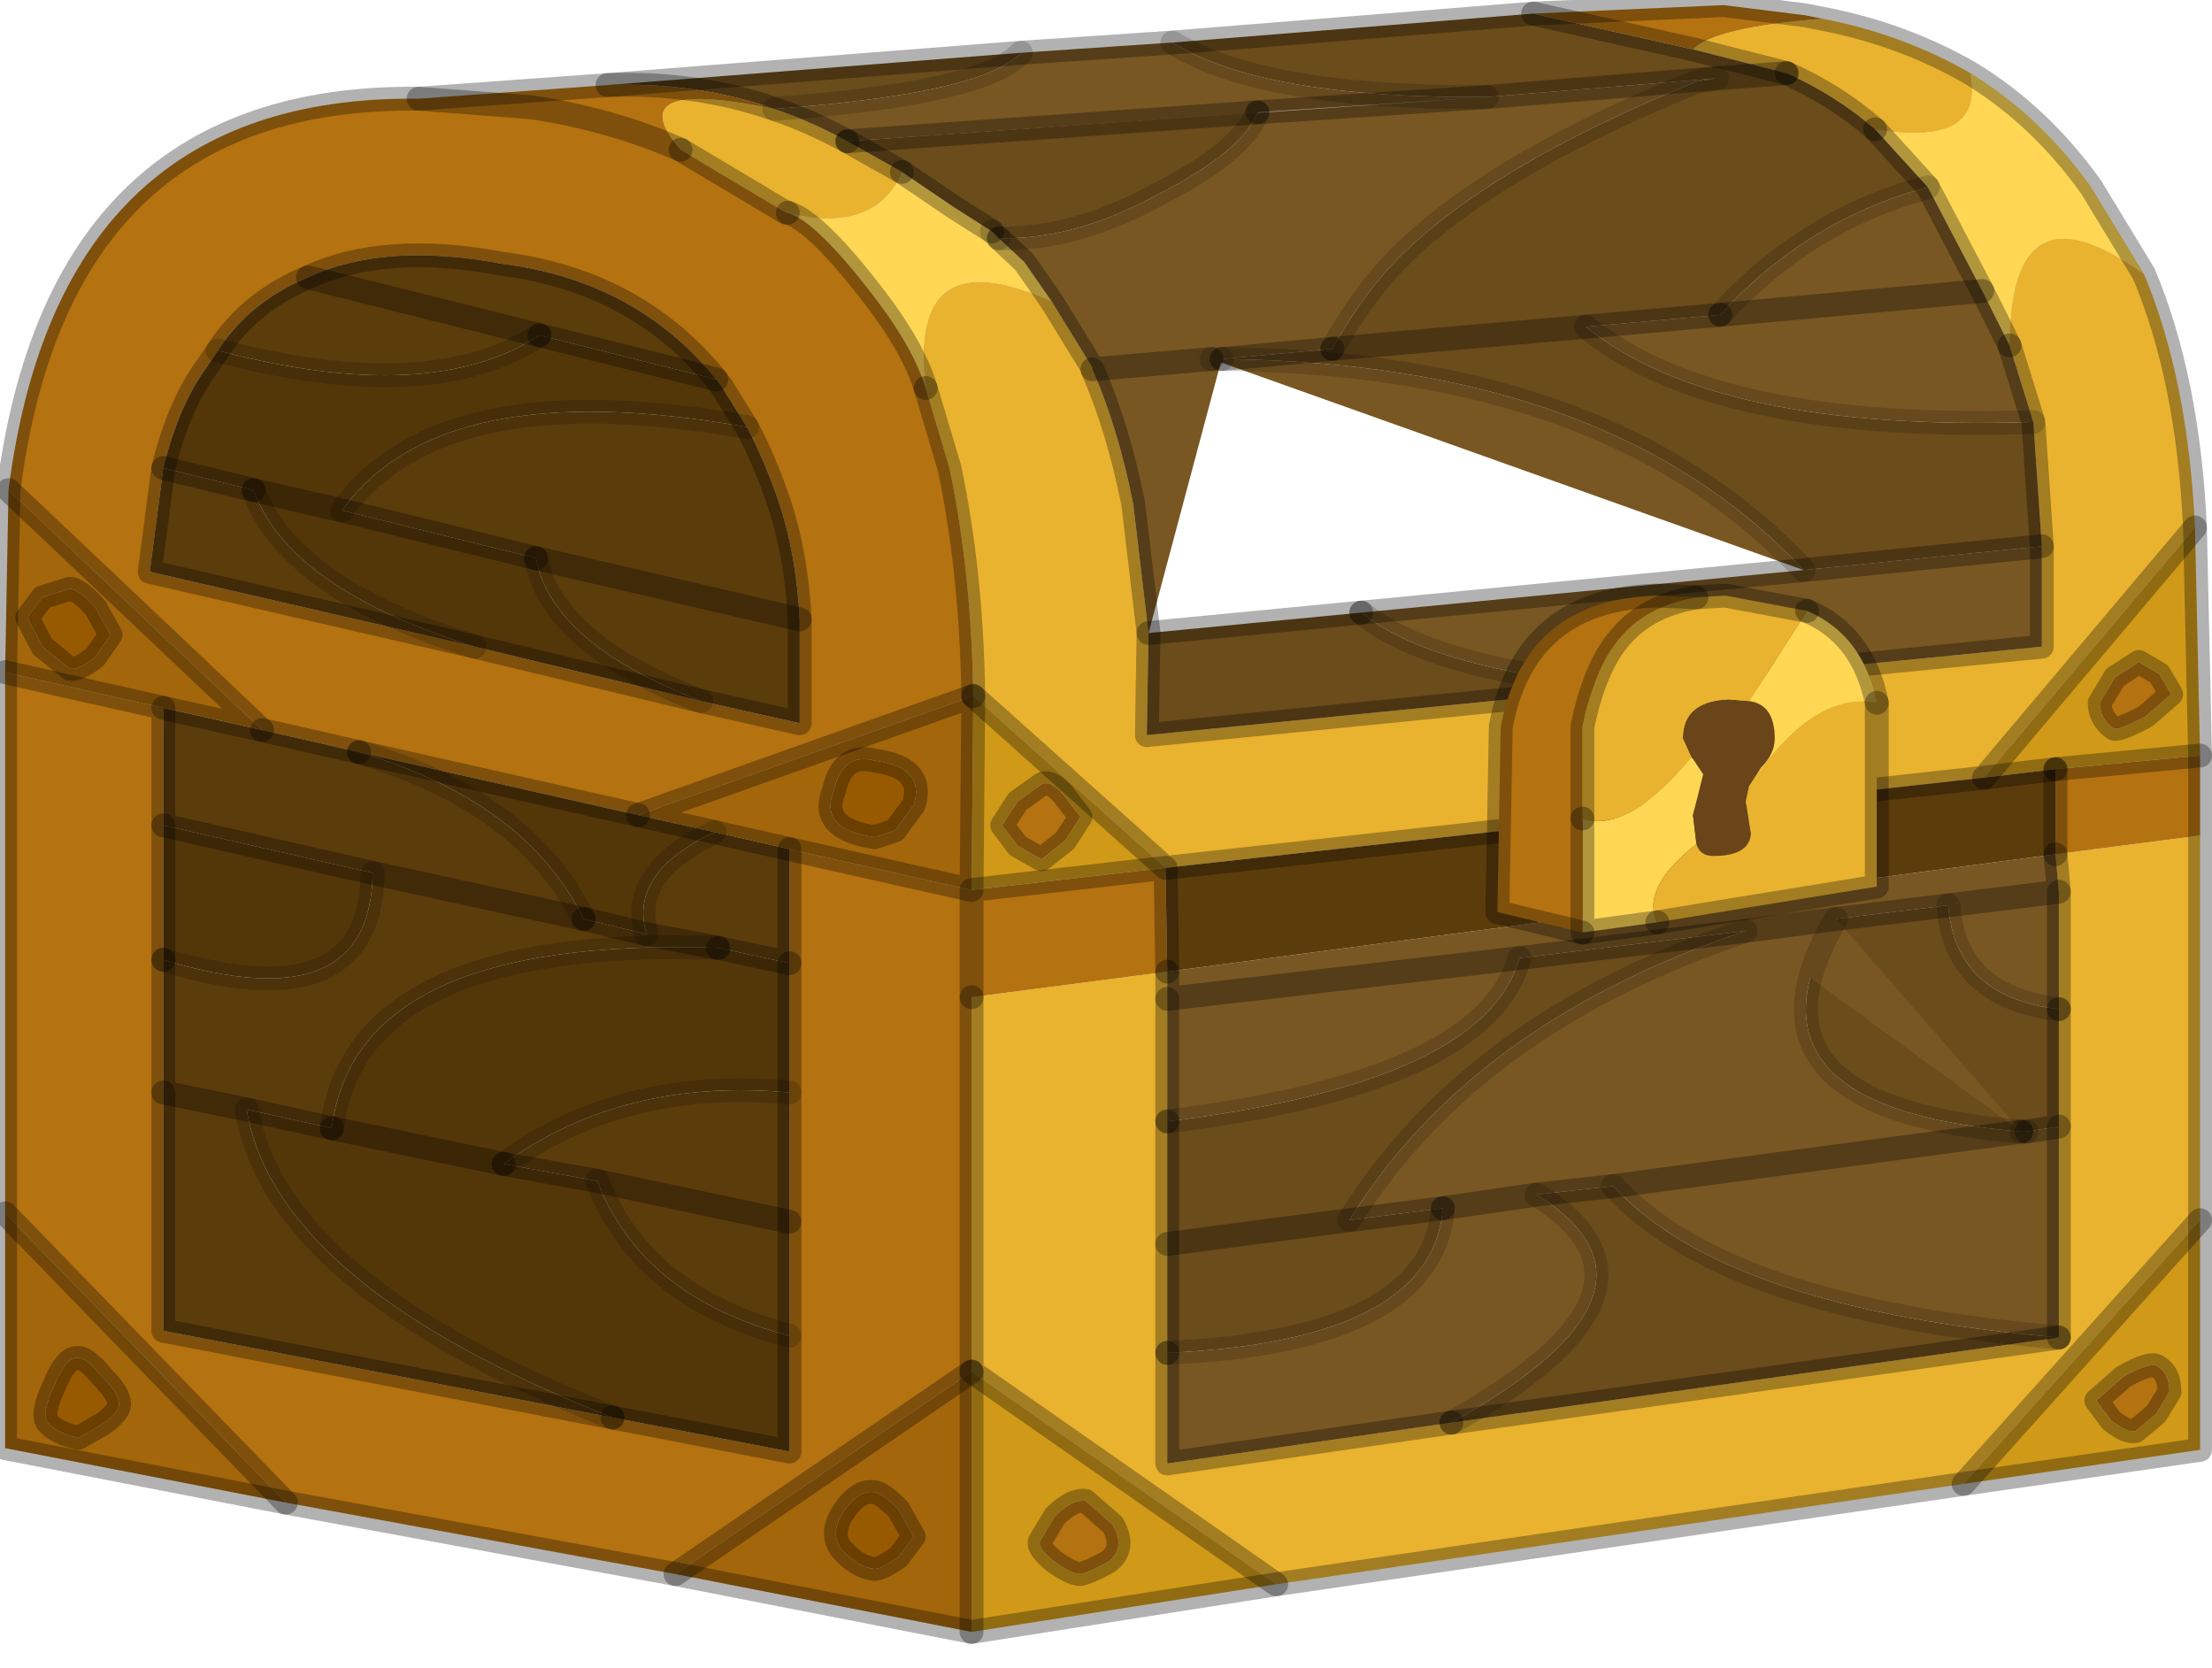 <?xml version="1.0" encoding="utf-8"?>
<svg version="1.1" id="Layer_1"
xmlns="http://www.w3.org/2000/svg"
xmlns:xlink="http://www.w3.org/1999/xlink"
width="65px" height="49px"
xml:space="preserve">
<g id="PathID_1326" transform="matrix(1, 0, 0, 1, 28.15, 46.55)">
<path style="fill:#FFD754;fill-opacity:1" d="M30.9 -36.4L30.1 -38L28.5 -41.05L26.95 -42.75Q30.2 -42.2 29.75 -44.4Q31.8 -43.15 33.3 -41.05L34.85 -38.5Q30.9 -41.35 30.9 -36.4M-0.95 -35.15Q-1.3 -36.3 -2.4 -37.75Q-4.15 -40.05 -5 -40.3Q-3.35 -39.85 -2.35 -40.55Q-1.8 -41 -1.65 -41.5L-0.1 -40.45L1 -39.75L1.2 -39.55L1.95 -38.85L2.75 -37.7Q-1.5 -39.6 -0.95 -35.15" />
<path style="fill:#E9B32F;fill-opacity:1" d="M30.15 -23.7L6.1 -21.05L0.45 -26.1Q0.4 -29.7 -0.25 -32.8L-0.95 -35.15Q-1.5 -39.6 2.75 -37.7L3.95 -35.75L3.95 -35.7Q4.7 -34 5.15 -31.75L5.6 -27.95L5.55 -24.95L19.7 -26.35L31.85 -27.55L31.85 -30.5L31.6 -34.15L30.9 -36.4Q30.9 -41.35 34.85 -38.5Q36.15 -35.4 36.35 -31.05L30.15 -23.7M32.35 -13.45L32.35 -16.9L32.35 -20.35L32.25 -21.45L36.5 -22L36.5 -10.7L29.55 -2.95L9.35 0L0.4 -6.25L0.4 -17.25L6.15 -18L6.15 -17.2L6.15 -13.6L6.15 -10L6.15 -6.8L6.15 -3.55L14.5 -4.75L32.35 -7.25L32.35 -13.45M24.35 -44.4L21.6 -45.1Q22.25 -45.75 25.4 -46Q27.75 -45.55 29.75 -44.4Q30.2 -42.2 26.95 -42.75Q25.8 -43.75 24.35 -44.4M-5.05 -40.3L-8.15 -42.15Q-10 -44.3 -5.4 -43.35Q-4.35 -43 -3.25 -42.4L-1.65 -41.5Q-1.8 -41 -2.35 -40.55Q-3.35 -39.85 -5 -40.3L-5.05 -40.3" />
<path style="fill:#6B4C1B;fill-opacity:1" d="M-5.4 -43.35Q-7.7 -44.15 -10.3 -44.05L1.85 -45Q0.75 -43.8 -5.4 -43.35M21.6 -45.1L24.35 -44.4L22.3 -44.25L15.55 -43.7Q8.95 -43.65 6.3 -45.3L16.9 -46.15L21.6 -45.1M22.4 -37.3L18.45 -36.95L11 -36.3Q12.05 -38.2 13.4 -39.4Q16.15 -41.9 21.7 -44.15L22.3 -44.25L24.35 -44.4Q25.8 -43.75 26.95 -42.75L28.5 -41.05Q24.95 -40.1 22.4 -37.3M31.6 -34.15L31.85 -30.5L24.85 -29.8Q19.15 -35.9 7.75 -36L11 -36.3L18.45 -36.95Q22.25 -33.85 31.6 -34.15M-0.1 -40.45L-1.65 -41.5L-3.25 -42.4L8.8 -43.25Q8.35 -42.1 5.9 -40.85Q3.45 -39.5 1.2 -39.55L1 -39.75L-0.1 -40.45M11.85 -28.55Q13.95 -26.85 19.7 -26.35L5.55 -24.95L5.6 -27.95L11.85 -28.55M11.5 -10.7L6.15 -10L11.5 -10.7L14.25 -11.05Q13.95 -7.15 6.15 -6.8L6.15 -10L6.15 -13.6Q15.5 -14.75 16.5 -18.4L23.15 -19.2Q15.1 -16.5 11.5 -10.7M32.35 -16.9L32.35 -13.45L31.4 -13.3L31.25 -13.3Q22.55 -14 25.8 -19.55L29.1 -19.95Q29.3 -17.25 32.35 -16.9M32.35 -7.25L14.5 -4.75Q21.5 -8.65 17 -11.45L19.25 -11.7Q22.55 -8.1 32.35 -7.25" />
<path style="fill:#795722;fill-opacity:1" d="M-3.25 -42.4Q-4.35 -43 -5.4 -43.35Q0.75 -43.8 1.85 -45L6.3 -45.3Q8.95 -43.65 15.55 -43.7L8.8 -43.25M18.45 -36.95L22.4 -37.3L30.1 -38L22.4 -37.3Q24.95 -40.1 28.5 -41.05L30.1 -38L30.9 -36.4L31.6 -34.15Q22.25 -33.85 18.45 -36.95M7.75 -36Q19.15 -35.9 24.85 -29.8L7.45 -36L3.95 -35.7L3.95 -35.75L2.75 -37.7L1.95 -38.85L1.2 -39.55Q3.45 -39.5 5.9 -40.85Q8.35 -42.1 8.8 -43.25L-3.25 -42.4L15.55 -43.7L22.3 -44.25L21.7 -44.15Q16.15 -41.9 13.4 -39.4Q12.05 -38.2 11 -36.3L7.75 -36M5.6 -27.95L5.15 -31.75Q4.7 -34 3.95 -35.7L7.45 -36L7.75 -36M11.85 -28.55L5.6 -27.95L24.85 -29.8L31.85 -30.5L31.85 -27.55L19.7 -26.35Q13.95 -26.85 11.85 -28.55M24.85 -29.8L11.85 -28.55M32.25 -21.45L32.35 -20.35L32.35 -16.9L29.1 -19.95L25.8 -19.55Q22.55 -14 31.25 -13.3L23.15 -19.2L16.5 -18.4Q15.5 -14.75 6.15 -13.6L6.15 -17.2L6.15 -18L32.25 -21.45M6.15 -13.6L6.15 -17.2L16.5 -18.4M31.25 -13.3L19.25 -11.7L17 -11.45L14.25 -11.05L17 -11.45Q21.5 -8.65 14.5 -4.75L6.15 -3.55L6.15 -6.8Q13.95 -7.15 14.25 -11.05L11.5 -10.7Q15.1 -16.5 23.15 -19.2L25.8 -19.55M32.35 -16.9Q29.3 -17.25 29.1 -19.95L32.35 -20.35M32.35 -7.25Q22.55 -8.1 19.25 -11.7L31.25 -13.3L31.4 -13.3L32.35 -13.45L32.35 -7.25" />
<path style="fill:#B47210;fill-opacity:1" d="M32.25 -21.45L32.25 -23.95L36.5 -24.35L36.5 -22L32.25 -21.45M0.4 -6.25L-8.3 -0.3L-19.75 -2.4L-28 -10.9L-28 -26.8L-23.35 -25.75L-23.35 -22.3L-23.35 -18.35L-23.35 -14.45L-23.35 -7.45L-10.15 -4.9L-4.95 -3.9L-4.95 -7.3L-4.95 -10.65L-4.95 -14.45L-4.95 -18.25L-4.95 -21.6L0.4 -20.4L0.4 -17.25M-5.4 -43.35Q-10 -44.3 -8.15 -42.15L-5.05 -40.3L-5 -40.3Q-4.15 -40.05 -2.4 -37.75Q-1.3 -36.3 -0.95 -35.15L-0.25 -32.8Q0.4 -29.7 0.45 -26.1L-9.4 -22.6L-17.6 -24.45L-20.45 -25.1L-27.9 -32.15Q-26.45 -43.55 -16.25 -43.65L-15.85 -43.65L-10.3 -44.05Q-7.7 -44.15 -5.4 -43.35M21.6 -45.1L16.9 -46.15L22.5 -46.4L24.9 -46.1L25.4 -46Q22.25 -45.75 21.6 -45.1M33.55 -25.9L34 -26.65L34.7 -27.1L35.3 -26.75L35.65 -26.15L34.9 -25.5Q34.05 -25.05 33.95 -25.15Q33.55 -25.45 33.55 -25.9M2.45 -23.5Q2.7 -23.65 3.1 -23.2L3.6 -22.55L3.15 -21.85L2.45 -21.3L1.75 -21.7L1.3 -22.3L1.75 -23L2.45 -23.5M0.4 -17.25L0.4 -6.25L0.4 -20.4L6.1 -21.05L6.15 -18L0.4 -17.25M4.4 -0.65Q3.85 -0.35 3.6 -0.3Q3.35 -0.3 2.85 -0.65Q2.35 -1.05 2.4 -1.25L2.85 -2Q3.35 -2.5 3.75 -2.45L4.55 -1.75Q4.95 -1.05 4.4 -0.65M34.6 -4.5Q34.35 -4.45 33.9 -4.8L33.45 -5.4L34.25 -6.1Q35.05 -6.55 35.25 -6.4Q35.6 -6.2 35.6 -5.65L35.2 -5L34.6 -4.5M-15.85 -43.65L-12.55 -43.4Q-10.2 -43.05 -8.15 -42.15Q-10.2 -43.05 -12.55 -43.4L-15.85 -43.65M-22.05 -35.8Q-22.9 -34.65 -23.35 -32.8L-23.75 -29.75L-14.2 -27.55L-7.55 -25.95L-4.65 -25.3L-4.65 -28.35Q-4.75 -30.25 -5.25 -31.75Q-5.65 -32.95 -6.2 -34L-6.95 -35.2L-7.1 -35.4Q-9.45 -38.3 -13.4 -38.8Q-16.85 -39.45 -19.1 -38.4Q-20.8 -37.7 -21.75 -36.25L-22.05 -35.8" />
<path style="fill:#D09A18;fill-opacity:1" d="M36.35 -31.05L36.5 -24.35L32.25 -23.95L30.15 -23.7L36.35 -31.05M36.5 -10.7L36.5 -3.95L29.55 -2.95L36.5 -10.7M0.4 -6.25L9.35 0L0.4 1.4L0.4 -6.25M33.95 -25.15Q34.05 -25.05 34.9 -25.5L35.65 -26.15L35.3 -26.75L34.7 -27.1L34 -26.65L33.55 -25.9Q33.55 -25.45 33.95 -25.15M1.75 -23L1.3 -22.3L1.75 -21.7L2.45 -21.3L3.15 -21.85L3.6 -22.55L3.1 -23.2Q2.7 -23.65 2.45 -23.5L1.75 -23M0.45 -26.1L6.1 -21.05L0.4 -20.4L0.45 -26.1M4.55 -1.75L3.75 -2.45Q3.35 -2.5 2.85 -2L2.4 -1.25Q2.35 -1.05 2.85 -0.65Q3.35 -0.3 3.6 -0.3Q3.85 -0.35 4.4 -0.65Q4.95 -1.05 4.55 -1.75M35.2 -5L35.6 -5.65Q35.6 -6.2 35.25 -6.4Q35.05 -6.55 34.25 -6.1L33.45 -5.4L33.9 -4.8Q34.35 -4.45 34.6 -4.5L35.2 -5" />
<path style="fill:#5B3C0B;fill-opacity:1" d="M30.15 -23.7L32.25 -23.95L32.25 -21.45L6.15 -18L6.1 -21.05L30.15 -23.7M-4.95 -18.25L-7.05 -18.7L-9.15 -19.1Q-9.7 -20.9 -7.15 -22.1L-4.95 -21.6L-4.95 -18.25M-12.3 -36.7L-19.1 -38.4L-12.3 -36.7Q-15.5 -34.6 -21.75 -36.25Q-20.8 -37.7 -19.1 -38.4Q-16.85 -39.45 -13.4 -38.8Q-9.45 -38.3 -7.1 -35.4L-12.3 -36.7M-4.65 -28.35L-12.4 -30.15L-18.1 -31.55Q-15.2 -35.6 -6.2 -34Q-5.65 -32.95 -5.25 -31.75Q-4.75 -30.25 -4.65 -28.35L-4.65 -25.3L-7.55 -25.95Q-11.95 -27.65 -12.4 -30.15L-4.65 -28.35M-20.7 -32.15Q-19.65 -29.25 -14.2 -27.55L-23.75 -29.75L-23.35 -32.8L-20.7 -32.15M-17.6 -24.45Q-12.7 -23 -11 -19.55L-9.15 -19.1L-17.2 -20.9L-23.35 -22.3L-23.35 -25.75L-20.45 -25.1L-17.6 -24.45M-9.15 -19.1L-7.05 -18.7Q-17.7 -19.05 -18.4 -13.4L-20.9 -13.95L-23.35 -14.45L-23.35 -18.35Q-17.25 -16.5 -17.2 -20.9L-11 -19.55M-10.15 -4.9L-23.35 -7.45L-23.35 -14.45L-20.9 -13.95Q-20.05 -8.8 -10.15 -4.9M-10.6 -11.85L-4.95 -10.65L-10.6 -11.85L-13.35 -12.35Q-9.85 -14.9 -4.95 -14.45L-4.95 -10.65L-4.95 -7.3Q-9.3 -8.45 -10.6 -11.85" />
<path style="fill:#A3660A;fill-opacity:1" d="M0.4 -6.25L0.4 1.4L-8.3 -0.3L0.4 -6.25M-19.75 -2.4L-28 -4L-28 -10.9L-19.75 -2.4M-20.45 -25.1L-23.35 -25.75L-28 -26.8L-27.9 -32.15L-20.45 -25.1M-4.95 -21.6L-7.15 -22.1L-9.4 -22.6L0.45 -26.1L0.4 -20.4L-4.95 -21.6M-26.9 -29L-27.35 -28.4L-26.9 -27.55L-26.1 -26.9Q-25.85 -26.85 -25.35 -27.25L-24.9 -27.9L-25.35 -28.7Q-25.85 -29.25 -26.1 -29.25L-26.9 -29M-26.55 -5.85Q-26.95 -5 -26.75 -4.75Q-26.5 -4.45 -25.85 -4.3L-25.15 -4.7Q-24.65 -5.05 -24.65 -5.3Q-24.65 -5.6 -25.15 -6.1Q-25.6 -6.65 -25.85 -6.65Q-26.2 -6.7 -26.55 -5.85M-1.85 -22.15L-1.3 -22.9Q-0.95 -24 -2.45 -24.2Q-3.4 -24.45 -3.65 -23.3Q-4.1 -22.2 -2.45 -21.95L-1.85 -22.15M-2.45 -0.45Q-2.25 -0.45 -1.75 -0.8L-1.3 -1.4L-1.75 -2.2Q-2.25 -2.7 -2.45 -2.7Q-2.9 -2.8 -3.35 -2.15Q-3.85 -1.4 -3.3 -0.9Q-2.9 -0.5 -2.45 -0.45" />
<path style="fill:#543709;fill-opacity:1" d="M-9.15 -19.1L-11 -19.55Q-12.7 -23 -17.6 -24.45L-9.4 -22.6L-7.15 -22.1Q-9.7 -20.9 -9.15 -19.1M-18.1 -31.55L-20.7 -32.15L-18.1 -31.55L-12.4 -30.15Q-11.95 -27.65 -7.55 -25.95L-14.2 -27.55Q-19.65 -29.25 -20.7 -32.15L-23.35 -32.8Q-22.9 -34.65 -22.05 -35.8L-21.75 -36.25Q-15.5 -34.6 -12.3 -36.7L-7.1 -35.4L-6.95 -35.2L-6.2 -34Q-15.2 -35.6 -18.1 -31.55M-23.35 -18.35L-23.35 -22.3L-17.2 -20.9Q-17.25 -16.5 -23.35 -18.35M-18.4 -13.4L-13.35 -12.35L-10.6 -11.85Q-9.3 -8.45 -4.95 -7.3L-4.95 -3.9L-10.15 -4.9Q-20.05 -8.8 -20.9 -13.95L-18.4 -13.4Q-17.7 -19.05 -7.05 -18.7L-4.95 -18.25L-4.95 -14.45Q-9.85 -14.9 -13.35 -12.35L-18.4 -13.4" />
<path style="fill:#985A00;fill-opacity:1" d="M-26.1 -29.25Q-25.85 -29.25 -25.35 -28.7L-24.9 -27.9L-25.35 -27.25Q-25.85 -26.85 -26.1 -26.9L-26.9 -27.55L-27.35 -28.4L-26.9 -29L-26.1 -29.25M-25.85 -6.65Q-25.6 -6.65 -25.15 -6.1Q-24.65 -5.6 -24.65 -5.3Q-24.65 -5.05 -25.15 -4.7L-25.85 -4.3Q-26.5 -4.45 -26.75 -4.75Q-26.95 -5 -26.55 -5.85Q-26.2 -6.7 -25.85 -6.65M-2.45 -21.95Q-4.1 -22.2 -3.65 -23.3Q-3.4 -24.45 -2.45 -24.2Q-0.95 -24 -1.3 -22.9L-1.85 -22.15L-2.45 -21.95M-3.3 -0.9Q-3.85 -1.4 -3.35 -2.15Q-2.9 -2.8 -2.45 -2.7Q-2.25 -2.7 -1.75 -2.2L-1.3 -1.4L-1.75 -0.8Q-2.25 -0.45 -2.45 -0.45Q-2.9 -0.5 -3.3 -0.9" />
<path style="fill:none;stroke-width:0.7;stroke-linecap:round;stroke-linejoin:round;stroke-miterlimit:3;stroke:#000000;stroke-opacity:0.302" d="M29.75 -44.4Q31.8 -43.15 33.3 -41.05L34.85 -38.5Q36.15 -35.4 36.35 -31.05L36.5 -24.35L36.5 -22L36.5 -10.7L36.5 -3.95L29.55 -2.95L9.35 0L0.4 1.4L-8.3 -0.3L-19.75 -2.4L-28 -4L-28 -10.9L-28 -26.8L-27.9 -32.15Q-26.45 -43.55 -16.25 -43.65L-15.85 -43.65L-10.3 -44.05L1.85 -45L6.3 -45.3L16.9 -46.15L22.5 -46.4L24.9 -46.1L25.4 -46Q27.75 -45.55 29.75 -44.4z" />
<path style="fill:none;stroke-width:0.7;stroke-linecap:round;stroke-linejoin:round;stroke-miterlimit:3;stroke:#000000;stroke-opacity:0.302" d="M26.95 -42.75L28.5 -41.05L30.1 -38L30.9 -36.4" />
<path style="fill:none;stroke-width:0.7;stroke-linecap:round;stroke-linejoin:round;stroke-miterlimit:3;stroke:#000000;stroke-opacity:0.161" d="M22.3 -44.25L21.7 -44.15Q16.15 -41.9 13.4 -39.4Q12.05 -38.2 11 -36.3" />
<path style="fill:none;stroke-width:0.7;stroke-linecap:round;stroke-linejoin:round;stroke-miterlimit:3;stroke:#000000;stroke-opacity:0.302" d="M11 -36.3L18.45 -36.95L22.4 -37.3" />
<path style="fill:none;stroke-width:0.7;stroke-linecap:round;stroke-linejoin:round;stroke-miterlimit:3;stroke:#000000;stroke-opacity:0.161" d="M22.4 -37.3Q24.95 -40.1 28.5 -41.05" />
<path style="fill:none;stroke-width:0.7;stroke-linecap:round;stroke-linejoin:round;stroke-miterlimit:3;stroke:#000000;stroke-opacity:0.302" d="M24.35 -44.4L22.3 -44.25L15.55 -43.7L8.8 -43.25" />
<path style="fill:none;stroke-width:0.7;stroke-linecap:round;stroke-linejoin:round;stroke-miterlimit:3;stroke:#000000;stroke-opacity:0.161" d="M8.8 -43.25Q8.35 -42.1 5.9 -40.85Q3.45 -39.5 1.2 -39.55" />
<path style="fill:none;stroke-width:0.7;stroke-linecap:round;stroke-linejoin:round;stroke-miterlimit:3;stroke:#000000;stroke-opacity:0.302" d="M1.2 -39.55L1.95 -38.85L2.75 -37.7L3.95 -35.75L3.95 -35.7L7.45 -36" />
<path style="fill:none;stroke-width:0.7;stroke-linecap:round;stroke-linejoin:round;stroke-miterlimit:3;stroke:#000000;stroke-opacity:0.161" d="M7.45 -36L7.75 -36" />
<path style="fill:none;stroke-width:0.7;stroke-linecap:round;stroke-linejoin:round;stroke-miterlimit:3;stroke:#000000;stroke-opacity:0.302" d="M7.75 -36L11 -36.3" />
<path style="fill:none;stroke-width:0.7;stroke-linecap:round;stroke-linejoin:round;stroke-miterlimit:3;stroke:#000000;stroke-opacity:0.302" d="M24.35 -44.4L21.6 -45.1L16.9 -46.15" />
<path style="fill:none;stroke-width:0.7;stroke-linecap:round;stroke-linejoin:round;stroke-miterlimit:3;stroke:#000000;stroke-opacity:0.302" d="M26.95 -42.75Q25.8 -43.75 24.35 -44.4" />
<path style="fill:none;stroke-width:0.7;stroke-linecap:round;stroke-linejoin:round;stroke-miterlimit:3;stroke:#000000;stroke-opacity:0.302" d="M30.1 -38L22.4 -37.3" />
<path style="fill:none;stroke-width:0.7;stroke-linecap:round;stroke-linejoin:round;stroke-miterlimit:3;stroke:#000000;stroke-opacity:0.302" d="M30.9 -36.4L31.6 -34.15L31.85 -30.5L31.85 -27.55L19.7 -26.35L5.55 -24.95L5.6 -27.95L5.15 -31.75Q4.7 -34 3.95 -35.7" />
<path style="fill:none;stroke-width:0.7;stroke-linecap:round;stroke-linejoin:round;stroke-miterlimit:3;stroke:#000000;stroke-opacity:0.302" d="M33.55 -25.9L34 -26.65L34.7 -27.1L35.3 -26.75L35.65 -26.15L34.9 -25.5Q34.05 -25.05 33.95 -25.15Q33.55 -25.45 33.55 -25.9z" />
<path style="fill:none;stroke-width:0.7;stroke-linecap:round;stroke-linejoin:round;stroke-miterlimit:3;stroke:#000000;stroke-opacity:0.302" d="M31.85 -30.5L24.85 -29.8L11.85 -28.55" />
<path style="fill:none;stroke-width:0.7;stroke-linecap:round;stroke-linejoin:round;stroke-miterlimit:3;stroke:#000000;stroke-opacity:0.161" d="M11.85 -28.55Q13.95 -26.85 19.7 -26.35" />
<path style="fill:none;stroke-width:0.7;stroke-linecap:round;stroke-linejoin:round;stroke-miterlimit:3;stroke:#000000;stroke-opacity:0.161" d="M1 -39.75L1.2 -39.55" />
<path style="fill:none;stroke-width:0.7;stroke-linecap:round;stroke-linejoin:round;stroke-miterlimit:3;stroke:#000000;stroke-opacity:0.161" d="M15.55 -43.7Q8.95 -43.65 6.3 -45.3" />
<path style="fill:none;stroke-width:0.7;stroke-linecap:round;stroke-linejoin:round;stroke-miterlimit:3;stroke:#000000;stroke-opacity:0.302" d="M5.6 -27.95L11.85 -28.55" />
<path style="fill:none;stroke-width:0.7;stroke-linecap:round;stroke-linejoin:round;stroke-miterlimit:3;stroke:#000000;stroke-opacity:0.302" d="M2.45 -23.5Q2.7 -23.65 3.1 -23.2L3.6 -22.55L3.15 -21.85L2.45 -21.3L1.75 -21.7L1.3 -22.3L1.75 -23L2.45 -23.5z" />
<path style="fill:none;stroke-width:0.7;stroke-linecap:round;stroke-linejoin:round;stroke-miterlimit:3;stroke:#000000;stroke-opacity:0.302" d="M6.15 -18L6.15 -17.2L16.5 -18.4L23.15 -19.2L25.8 -19.55L29.1 -19.95L32.35 -20.35L32.25 -21.45" />
<path style="fill:none;stroke-width:0.7;stroke-linecap:round;stroke-linejoin:round;stroke-miterlimit:3;stroke:#000000;stroke-opacity:0.302" d="M6.15 -18L6.1 -21.05L0.4 -20.4L0.4 -17.25" />
<path style="fill:none;stroke-width:0.7;stroke-linecap:round;stroke-linejoin:round;stroke-miterlimit:3;stroke:#000000;stroke-opacity:0.302" d="M6.15 -13.6L6.15 -17.2" />
<path style="fill:none;stroke-width:0.7;stroke-linecap:round;stroke-linejoin:round;stroke-miterlimit:3;stroke:#000000;stroke-opacity:0.302" d="M6.15 -6.8L6.15 -10L6.15 -13.6" />
<path style="fill:none;stroke-width:0.7;stroke-linecap:round;stroke-linejoin:round;stroke-miterlimit:3;stroke:#000000;stroke-opacity:0.161" d="M6.15 -13.6Q15.5 -14.75 16.5 -18.4" />
<path style="fill:none;stroke-width:0.7;stroke-linecap:round;stroke-linejoin:round;stroke-miterlimit:3;stroke:#000000;stroke-opacity:0.302" d="M4.4 -0.65Q3.85 -0.35 3.6 -0.3Q3.35 -0.3 2.85 -0.65Q2.35 -1.05 2.4 -1.25L2.85 -2Q3.35 -2.5 3.75 -2.45L4.55 -1.75Q4.95 -1.05 4.4 -0.65z" />
<path style="fill:none;stroke-width:0.7;stroke-linecap:round;stroke-linejoin:round;stroke-miterlimit:3;stroke:#000000;stroke-opacity:0.302" d="M14.5 -4.75L6.15 -3.55L6.15 -6.8" />
<path style="fill:none;stroke-width:0.7;stroke-linecap:round;stroke-linejoin:round;stroke-miterlimit:3;stroke:#000000;stroke-opacity:0.161" d="M6.15 -6.8Q13.95 -7.15 14.25 -11.05" />
<path style="fill:none;stroke-width:0.7;stroke-linecap:round;stroke-linejoin:round;stroke-miterlimit:3;stroke:#000000;stroke-opacity:0.302" d="M14.25 -11.05L11.5 -10.7L6.15 -10" />
<path style="fill:none;stroke-width:0.7;stroke-linecap:round;stroke-linejoin:round;stroke-miterlimit:3;stroke:#000000;stroke-opacity:0.302" d="M14.25 -11.05L17 -11.45L19.25 -11.7L31.25 -13.3" />
<path style="fill:none;stroke-width:0.7;stroke-linecap:round;stroke-linejoin:round;stroke-miterlimit:3;stroke:#000000;stroke-opacity:0.161" d="M31.25 -13.3Q22.55 -14 25.8 -19.55" />
<path style="fill:none;stroke-width:0.7;stroke-linecap:round;stroke-linejoin:round;stroke-miterlimit:3;stroke:#000000;stroke-opacity:0.161" d="M17 -11.45Q21.5 -8.65 14.5 -4.75" />
<path style="fill:none;stroke-width:0.7;stroke-linecap:round;stroke-linejoin:round;stroke-miterlimit:3;stroke:#000000;stroke-opacity:0.302" d="M14.5 -4.75L32.35 -7.25" />
<path style="fill:none;stroke-width:0.7;stroke-linecap:round;stroke-linejoin:round;stroke-miterlimit:3;stroke:#000000;stroke-opacity:0.161" d="M32.35 -7.25Q22.55 -8.1 19.25 -11.7" />
<path style="fill:none;stroke-width:0.7;stroke-linecap:round;stroke-linejoin:round;stroke-miterlimit:3;stroke:#000000;stroke-opacity:0.302" d="M0.4 -17.25L0.4 -6.25L9.35 0" />
<path style="fill:none;stroke-width:0.7;stroke-linecap:round;stroke-linejoin:round;stroke-miterlimit:3;stroke:#000000;stroke-opacity:0.302" d="M32.25 -23.95L32.25 -21.45" />
<path style="fill:none;stroke-width:0.7;stroke-linecap:round;stroke-linejoin:round;stroke-miterlimit:3;stroke:#000000;stroke-opacity:0.161" d="M31.25 -13.3L31.4 -13.3" />
<path style="fill:none;stroke-width:0.7;stroke-linecap:round;stroke-linejoin:round;stroke-miterlimit:3;stroke:#000000;stroke-opacity:0.302" d="M31.4 -13.3L32.35 -13.45L32.35 -16.9" />
<path style="fill:none;stroke-width:0.7;stroke-linecap:round;stroke-linejoin:round;stroke-miterlimit:3;stroke:#000000;stroke-opacity:0.161" d="M32.35 -16.9Q29.3 -17.25 29.1 -19.95" />
<path style="fill:none;stroke-width:0.7;stroke-linecap:round;stroke-linejoin:round;stroke-miterlimit:3;stroke:#000000;stroke-opacity:0.302" d="M32.25 -23.95L36.5 -24.35" />
<path style="fill:none;stroke-width:0.7;stroke-linecap:round;stroke-linejoin:round;stroke-miterlimit:3;stroke:#000000;stroke-opacity:0.302" d="M32.35 -20.35L32.35 -16.9" />
<path style="fill:none;stroke-width:0.7;stroke-linecap:round;stroke-linejoin:round;stroke-miterlimit:3;stroke:#000000;stroke-opacity:0.302" d="M35.2 -5L35.6 -5.65Q35.6 -6.2 35.25 -6.4Q35.05 -6.55 34.25 -6.1L33.45 -5.4L33.9 -4.8Q34.35 -4.45 34.6 -4.5L35.2 -5z" />
<path style="fill:none;stroke-width:0.7;stroke-linecap:round;stroke-linejoin:round;stroke-miterlimit:3;stroke:#000000;stroke-opacity:0.302" d="M29.55 -2.95L36.5 -10.7" />
<path style="fill:none;stroke-width:0.7;stroke-linecap:round;stroke-linejoin:round;stroke-miterlimit:3;stroke:#000000;stroke-opacity:0.302" d="M32.35 -13.45L32.35 -7.25" />
<path style="fill:none;stroke-width:0.7;stroke-linecap:round;stroke-linejoin:round;stroke-miterlimit:3;stroke:#000000;stroke-opacity:0.302" d="M30.15 -23.7L32.25 -23.95" />
<path style="fill:none;stroke-width:0.7;stroke-linecap:round;stroke-linejoin:round;stroke-miterlimit:3;stroke:#000000;stroke-opacity:0.302" d="M0.45 -26.1L6.1 -21.05L30.15 -23.7L36.35 -31.05" />
<path style="fill:none;stroke-width:0.7;stroke-linecap:round;stroke-linejoin:round;stroke-miterlimit:3;stroke:#000000;stroke-opacity:0.161" d="M11.5 -10.7Q15.1 -16.5 23.15 -19.2" />
<path style="fill:none;stroke-width:0.7;stroke-linecap:round;stroke-linejoin:round;stroke-miterlimit:3;stroke:#000000;stroke-opacity:0.161" d="M24.85 -29.8Q19.15 -35.9 7.75 -36" />
<path style="fill:none;stroke-width:0.7;stroke-linecap:round;stroke-linejoin:round;stroke-miterlimit:3;stroke:#000000;stroke-opacity:0.302" d="M0.4 -20.4L0.45 -26.1L-9.4 -22.6L-7.15 -22.1L-4.95 -21.6L0.4 -20.4z" />
<path style="fill:none;stroke-width:0.7;stroke-linecap:round;stroke-linejoin:round;stroke-miterlimit:3;stroke:#000000;stroke-opacity:0.161" d="M18.45 -36.95Q22.25 -33.85 31.6 -34.15" />
<path style="fill:none;stroke-width:0.7;stroke-linecap:round;stroke-linejoin:round;stroke-miterlimit:3;stroke:#000000;stroke-opacity:0.302" d="M0.4 -6.25L0.4 1.4" />
<path style="fill:none;stroke-width:0.7;stroke-linecap:round;stroke-linejoin:round;stroke-miterlimit:3;stroke:#000000;stroke-opacity:0.302" d="M-5 -40.3Q-4.15 -40.05 -2.4 -37.75Q-1.3 -36.3 -0.95 -35.15" />
<path style="fill:none;stroke-width:0.7;stroke-linecap:round;stroke-linejoin:round;stroke-miterlimit:3;stroke:#000000;stroke-opacity:0.302" d="M-1.65 -41.5L-0.1 -40.45L1 -39.75" />
<path style="fill:none;stroke-width:0.7;stroke-linecap:round;stroke-linejoin:round;stroke-miterlimit:3;stroke:#000000;stroke-opacity:0.302" d="M-3.25 -42.4L-1.65 -41.5" />
<path style="fill:none;stroke-width:0.7;stroke-linecap:round;stroke-linejoin:round;stroke-miterlimit:3;stroke:#000000;stroke-opacity:0.302" d="M-8.15 -42.15L-5.05 -40.3L-5 -40.3" />
<path style="fill:none;stroke-width:0.7;stroke-linecap:round;stroke-linejoin:round;stroke-miterlimit:3;stroke:#000000;stroke-opacity:0.302" d="M-8.15 -42.15Q-10.2 -43.05 -12.55 -43.4L-15.85 -43.65" />
<path style="fill:none;stroke-width:0.7;stroke-linecap:round;stroke-linejoin:round;stroke-miterlimit:3;stroke:#000000;stroke-opacity:0.302" d="M-3.25 -42.4Q-4.35 -43 -5.4 -43.35Q-7.7 -44.15 -10.3 -44.05" />
<path style="fill:none;stroke-width:0.7;stroke-linecap:round;stroke-linejoin:round;stroke-miterlimit:3;stroke:#000000;stroke-opacity:0.302" d="M-21.75 -36.25Q-20.8 -37.7 -19.1 -38.4Q-16.85 -39.45 -13.4 -38.8Q-9.45 -38.3 -7.1 -35.4L-6.95 -35.2L-6.2 -34Q-5.65 -32.95 -5.25 -31.75Q-4.75 -30.25 -4.65 -28.35L-4.65 -25.3L-7.55 -25.95L-14.2 -27.55L-23.75 -29.75L-23.35 -32.8Q-22.9 -34.65 -22.05 -35.8L-21.75 -36.25z" />
<path style="fill:none;stroke-width:0.7;stroke-linecap:round;stroke-linejoin:round;stroke-miterlimit:3;stroke:#000000;stroke-opacity:0.161" d="M-21.75 -36.25Q-15.5 -34.6 -12.3 -36.7" />
<path style="fill:none;stroke-width:0.7;stroke-linecap:round;stroke-linejoin:round;stroke-miterlimit:3;stroke:#000000;stroke-opacity:0.302" d="M-12.3 -36.7L-19.1 -38.4" />
<path style="fill:none;stroke-width:0.7;stroke-linecap:round;stroke-linejoin:round;stroke-miterlimit:3;stroke:#000000;stroke-opacity:0.302" d="M-12.4 -30.15L-18.1 -31.55L-20.7 -32.15" />
<path style="fill:none;stroke-width:0.7;stroke-linecap:round;stroke-linejoin:round;stroke-miterlimit:3;stroke:#000000;stroke-opacity:0.161" d="M-20.7 -32.15Q-19.65 -29.25 -14.2 -27.55" />
<path style="fill:none;stroke-width:0.7;stroke-linecap:round;stroke-linejoin:round;stroke-miterlimit:3;stroke:#000000;stroke-opacity:0.302" d="M-0.95 -35.15L-0.25 -32.8Q0.4 -29.7 0.45 -26.1" />
<path style="fill:none;stroke-width:0.7;stroke-linecap:round;stroke-linejoin:round;stroke-miterlimit:3;stroke:#000000;stroke-opacity:0.161" d="M-7.55 -25.95Q-11.95 -27.65 -12.4 -30.15" />
<path style="fill:none;stroke-width:0.7;stroke-linecap:round;stroke-linejoin:round;stroke-miterlimit:3;stroke:#000000;stroke-opacity:0.302" d="M-12.4 -30.15L-4.65 -28.35" />
<path style="fill:none;stroke-width:0.7;stroke-linecap:round;stroke-linejoin:round;stroke-miterlimit:3;stroke:#000000;stroke-opacity:0.302" d="M-12.3 -36.7L-7.1 -35.4" />
<path style="fill:none;stroke-width:0.7;stroke-linecap:round;stroke-linejoin:round;stroke-miterlimit:3;stroke:#000000;stroke-opacity:0.161" d="M-18.1 -31.55Q-15.2 -35.6 -6.2 -34" />
<path style="fill:none;stroke-width:0.7;stroke-linecap:round;stroke-linejoin:round;stroke-miterlimit:3;stroke:#000000;stroke-opacity:0.302" d="M-23.35 -32.8L-20.7 -32.15" />
<path style="fill:none;stroke-width:0.7;stroke-linecap:round;stroke-linejoin:round;stroke-miterlimit:3;stroke:#000000;stroke-opacity:0.302" d="M-26.1 -29.25Q-25.85 -29.25 -25.35 -28.7L-24.9 -27.9L-25.35 -27.25Q-25.85 -26.85 -26.1 -26.9L-26.9 -27.55L-27.35 -28.4L-26.9 -29L-26.1 -29.25z" />
<path style="fill:none;stroke-width:0.7;stroke-linecap:round;stroke-linejoin:round;stroke-miterlimit:3;stroke:#000000;stroke-opacity:0.302" d="M-23.35 -25.75L-20.45 -25.1L-27.9 -32.15" />
<path style="fill:none;stroke-width:0.7;stroke-linecap:round;stroke-linejoin:round;stroke-miterlimit:3;stroke:#000000;stroke-opacity:0.302" d="M-28 -26.8L-23.35 -25.75L-23.35 -22.3L-17.2 -20.9L-11 -19.55" />
<path style="fill:none;stroke-width:0.7;stroke-linecap:round;stroke-linejoin:round;stroke-miterlimit:3;stroke:#000000;stroke-opacity:0.161" d="M-11 -19.55Q-12.7 -23 -17.6 -24.45" />
<path style="fill:none;stroke-width:0.7;stroke-linecap:round;stroke-linejoin:round;stroke-miterlimit:3;stroke:#000000;stroke-opacity:0.302" d="M-17.6 -24.45L-20.45 -25.1" />
<path style="fill:none;stroke-width:0.7;stroke-linecap:round;stroke-linejoin:round;stroke-miterlimit:3;stroke:#000000;stroke-opacity:0.302" d="M-23.35 -18.35L-23.35 -14.45L-20.9 -13.95L-18.4 -13.4" />
<path style="fill:none;stroke-width:0.7;stroke-linecap:round;stroke-linejoin:round;stroke-miterlimit:3;stroke:#000000;stroke-opacity:0.161" d="M-18.4 -13.4Q-17.7 -19.05 -7.05 -18.7" />
<path style="fill:none;stroke-width:0.7;stroke-linecap:round;stroke-linejoin:round;stroke-miterlimit:3;stroke:#000000;stroke-opacity:0.302" d="M-7.05 -18.7L-9.15 -19.1L-11 -19.55" />
<path style="fill:none;stroke-width:0.7;stroke-linecap:round;stroke-linejoin:round;stroke-miterlimit:3;stroke:#000000;stroke-opacity:0.302" d="M-23.35 -22.3L-23.35 -18.35" />
<path style="fill:none;stroke-width:0.7;stroke-linecap:round;stroke-linejoin:round;stroke-miterlimit:3;stroke:#000000;stroke-opacity:0.161" d="M-23.35 -18.35Q-17.25 -16.5 -17.2 -20.9" />
<path style="fill:none;stroke-width:0.7;stroke-linecap:round;stroke-linejoin:round;stroke-miterlimit:3;stroke:#000000;stroke-opacity:0.302" d="M-25.85 -6.65Q-25.6 -6.65 -25.15 -6.1Q-24.65 -5.6 -24.65 -5.3Q-24.65 -5.05 -25.15 -4.7L-25.85 -4.3Q-26.5 -4.45 -26.75 -4.75Q-26.95 -5 -26.55 -5.85Q-26.2 -6.7 -25.85 -6.65z" />
<path style="fill:none;stroke-width:0.7;stroke-linecap:round;stroke-linejoin:round;stroke-miterlimit:3;stroke:#000000;stroke-opacity:0.302" d="M-10.15 -4.9L-23.35 -7.45L-23.35 -14.45" />
<path style="fill:none;stroke-width:0.7;stroke-linecap:round;stroke-linejoin:round;stroke-miterlimit:3;stroke:#000000;stroke-opacity:0.302" d="M-2.45 -21.95Q-4.1 -22.2 -3.65 -23.3Q-3.4 -24.45 -2.45 -24.2Q-0.95 -24 -1.3 -22.9L-1.85 -22.15L-2.45 -21.95z" />
<path style="fill:none;stroke-width:0.7;stroke-linecap:round;stroke-linejoin:round;stroke-miterlimit:3;stroke:#000000;stroke-opacity:0.161" d="M-9.15 -19.1Q-9.7 -20.9 -7.15 -22.1" />
<path style="fill:none;stroke-width:0.7;stroke-linecap:round;stroke-linejoin:round;stroke-miterlimit:3;stroke:#000000;stroke-opacity:0.302" d="M-4.95 -18.25L-4.95 -14.45L-4.95 -10.65L-4.95 -7.3L-4.95 -3.9L-10.15 -4.9" />
<path style="fill:none;stroke-width:0.7;stroke-linecap:round;stroke-linejoin:round;stroke-miterlimit:3;stroke:#000000;stroke-opacity:0.161" d="M-10.15 -4.9Q-20.05 -8.8 -20.9 -13.95" />
<path style="fill:none;stroke-width:0.7;stroke-linecap:round;stroke-linejoin:round;stroke-miterlimit:3;stroke:#000000;stroke-opacity:0.302" d="M-7.05 -18.7L-4.95 -18.25L-4.95 -21.6" />
<path style="fill:none;stroke-width:0.7;stroke-linecap:round;stroke-linejoin:round;stroke-miterlimit:3;stroke:#000000;stroke-opacity:0.302" d="M-13.35 -12.35L-10.6 -11.85L-4.95 -10.65" />
<path style="fill:none;stroke-width:0.7;stroke-linecap:round;stroke-linejoin:round;stroke-miterlimit:3;stroke:#000000;stroke-opacity:0.302" d="M-3.3 -0.9Q-3.85 -1.4 -3.35 -2.15Q-2.9 -2.8 -2.45 -2.7Q-2.25 -2.7 -1.75 -2.2L-1.3 -1.4L-1.75 -0.8Q-2.25 -0.45 -2.45 -0.45Q-2.9 -0.5 -3.3 -0.9z" />
<path style="fill:none;stroke-width:0.7;stroke-linecap:round;stroke-linejoin:round;stroke-miterlimit:3;stroke:#000000;stroke-opacity:0.161" d="M-4.95 -14.45Q-9.85 -14.9 -13.35 -12.35" />
<path style="fill:none;stroke-width:0.7;stroke-linecap:round;stroke-linejoin:round;stroke-miterlimit:3;stroke:#000000;stroke-opacity:0.302" d="M-13.35 -12.35L-18.4 -13.4" />
<path style="fill:none;stroke-width:0.7;stroke-linecap:round;stroke-linejoin:round;stroke-miterlimit:3;stroke:#000000;stroke-opacity:0.161" d="M-10.6 -11.85Q-9.3 -8.45 -4.95 -7.3" />
<path style="fill:none;stroke-width:0.7;stroke-linecap:round;stroke-linejoin:round;stroke-miterlimit:3;stroke:#000000;stroke-opacity:0.302" d="M-9.4 -22.6L-17.6 -24.45" />
<path style="fill:none;stroke-width:0.7;stroke-linecap:round;stroke-linejoin:round;stroke-miterlimit:3;stroke:#000000;stroke-opacity:0.302" d="M-28 -10.9L-19.75 -2.4" />
<path style="fill:none;stroke-width:0.7;stroke-linecap:round;stroke-linejoin:round;stroke-miterlimit:3;stroke:#000000;stroke-opacity:0.302" d="M8.8 -43.25L-3.25 -42.4" />
<path style="fill:none;stroke-width:0.7;stroke-linecap:round;stroke-linejoin:round;stroke-miterlimit:3;stroke:#000000;stroke-opacity:0.302" d="M0.4 -6.25L-8.3 -0.3" />
<path style="fill:none;stroke-width:0.7;stroke-linecap:round;stroke-linejoin:round;stroke-miterlimit:3;stroke:#000000;stroke-opacity:0.161" d="M1.85 -45Q0.75 -43.8 -5.4 -43.35" />
</g>
<g id="PathID_1327" transform="matrix(1, 0, 0, 1, 28.15, 46.55)">
<path style="fill:#FFD754;fill-opacity:1" d="M24.95 -28.6Q26.6 -27.9 27 -25.9Q25.1 -26.25 23.25 -23.45L23.6 -24Q24 -24.4 24 -24.85Q24 -25.85 23.25 -25.95L24.95 -28.6M20.55 -19.45L18.35 -19.15L18.35 -19.75L18.35 -22.5Q19.7 -22.05 21.55 -24.3L21.6 -24.25L21.9 -23.8L21.6 -22.6L21.7 -21.75Q20.05 -20.45 20.55 -19.45" />
<path style="fill:#694519;fill-opacity:1" d="M23.15 -23L23.3 -22.05Q23.25 -21.4 22.2 -21.4Q21.8 -21.4 21.7 -21.75L21.6 -22.6L21.9 -23.8L21.6 -24.25L21.55 -24.3L21.3 -24.85Q21.3 -25.95 22.65 -26L23.25 -25.95Q24 -25.85 24 -24.85Q24 -24.4 23.6 -24L23.25 -23.45L23.15 -23" />
<path style="fill:#B47210;fill-opacity:1" d="M18.35 -19.15L15.85 -19.75L15.95 -25.2Q16.65 -28.95 20.55 -29.05L21.7 -29Q20.2 -28.75 19.4 -27.75Q18.7 -26.9 18.35 -25.2L18.35 -22.5L18.35 -19.75L18.35 -19.15" />
<path style="fill:#E9B32F;fill-opacity:1" d="M20.55 -19.45Q20.05 -20.45 21.7 -21.75Q21.8 -21.4 22.2 -21.4Q23.25 -21.4 23.3 -22.05L23.15 -23L23.25 -23.45Q25.1 -26.25 27 -25.9L27 -20.5L20.55 -19.45M18.35 -22.5L18.35 -25.2Q18.7 -26.9 19.4 -27.75Q20.2 -28.75 21.7 -29L22.55 -29.05L24.95 -28.6L23.25 -25.95L22.65 -26Q21.3 -25.95 21.3 -24.85L21.55 -24.3Q19.7 -22.05 18.35 -22.5" />
<path style="fill:none;stroke-width:0.7;stroke-linecap:round;stroke-linejoin:round;stroke-miterlimit:3;stroke:#000000;stroke-opacity:0.302" d="M27 -25.9Q26.6 -27.9 24.95 -28.6" />
<path style="fill:none;stroke-width:0.7;stroke-linecap:round;stroke-linejoin:round;stroke-miterlimit:3;stroke:#000000;stroke-opacity:0.302" d="M18.35 -19.15L15.85 -19.75L15.95 -25.2Q16.65 -28.95 20.55 -29.05L21.7 -29L22.55 -29.05L24.95 -28.6" />
<path style="fill:none;stroke-width:0.7;stroke-linecap:round;stroke-linejoin:round;stroke-miterlimit:3;stroke:#000000;stroke-opacity:0.302" d="M21.7 -29Q20.2 -28.75 19.4 -27.75Q18.7 -26.9 18.35 -25.2L18.35 -22.5" />
<path style="fill:none;stroke-width:0.7;stroke-linecap:round;stroke-linejoin:round;stroke-miterlimit:3;stroke:#000000;stroke-opacity:0.302" d="M18.35 -22.5L18.35 -19.75L18.35 -19.15L20.55 -19.45" />
<path style="fill:none;stroke-width:0.7;stroke-linecap:round;stroke-linejoin:round;stroke-miterlimit:3;stroke:#000000;stroke-opacity:0.302" d="M27 -25.9L27 -20.5L20.55 -19.45" />
</g>
</svg>
